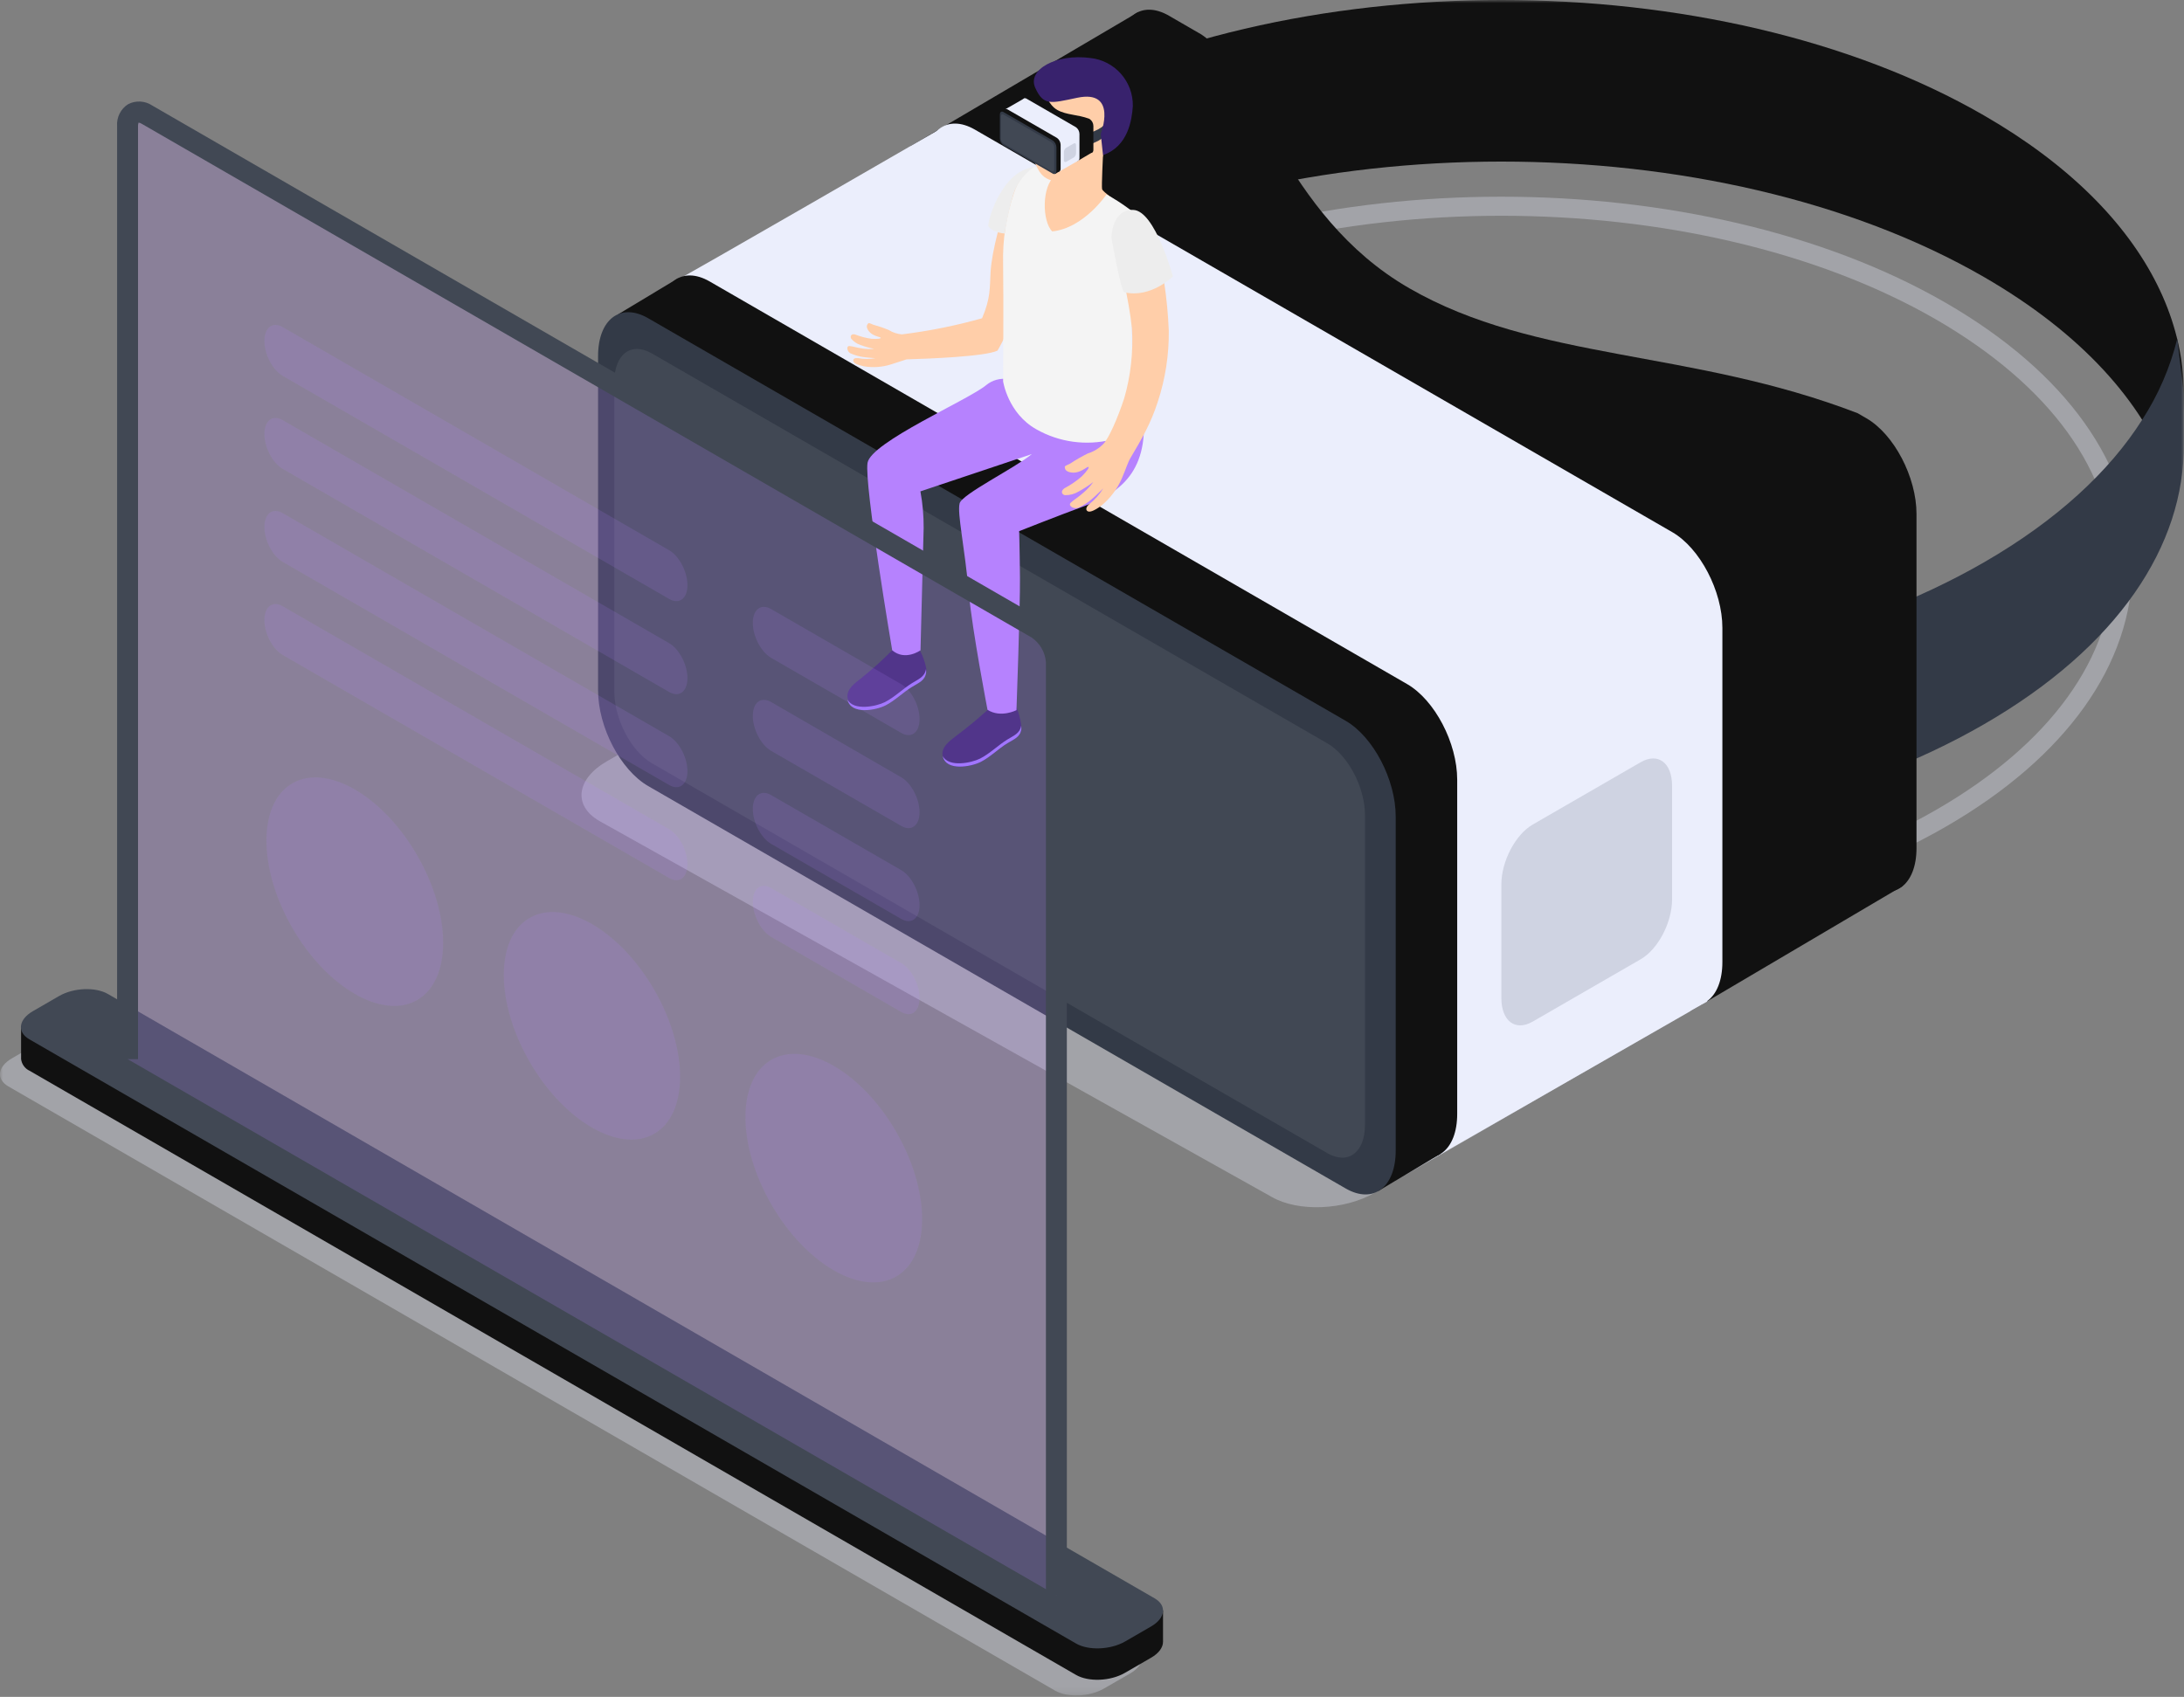<svg width="350" height="272" viewBox="0 0 350 272" fill="none" xmlns="http://www.w3.org/2000/svg">
<rect x="0" y="0" width="350" height="272" fill="#808080" stroke="none"/>
<g clip-path="url(#clip0_204_114)">
<mask id="mask0_204_114" style="mask-type:luminance" maskUnits="userSpaceOnUse" x="0" y="0" width="350" height="272">
<path d="M350 0H0V271.775H350V0Z" fill="white"/>
</mask>
<g mask="url(#mask0_204_114)">
<path opacity="0.4" d="M203.791 191.856L96.054 131.6C91.812 129.15 92.344 124.866 97.244 122.038L140.791 96.894C145.691 94.094 153.111 93.758 157.353 96.194L265.09 156.471C269.339 158.921 268.807 163.198 263.9 166.033L220.353 191.17C215.453 194.005 208.04 194.313 203.791 191.856Z" fill="#D6D8E5"/>
<path opacity="0.4" d="M240.603 149.527C214.815 149.527 189.034 143.864 169.399 132.531C150.086 121.38 139.446 106.456 139.446 90.531C139.446 74.606 150.086 59.675 169.399 48.531C208.655 25.858 272.537 25.865 311.8 48.531C331.113 59.682 341.753 74.599 341.753 90.531C341.753 106.463 331.113 121.394 311.8 132.531C292.179 143.864 266.384 149.527 240.603 149.527ZM240.603 34.587C215.403 34.587 190.203 40.124 170.967 51.212C152.662 61.782 142.575 75.712 142.575 90.517C142.575 105.322 152.662 119.252 170.967 129.822C209.369 151.991 271.851 151.998 310.267 129.822C328.579 119.259 338.659 105.322 338.659 90.517C338.659 75.712 328.572 61.817 310.267 51.212C291.038 40.124 265.817 34.587 240.596 34.587H240.603Z" fill="#D6D8E5"/>
<path d="M163.24 44.401C205.94 19.733 275.24 19.733 317.94 44.401C333.564 53.424 343.462 64.491 347.662 76.118C354.942 55.958 345.037 34.118 317.94 18.501C275.24 -6.167 205.94 -6.167 163.24 18.501C136.143 34.146 126.238 55.958 133.518 76.111C137.718 64.491 147.616 53.417 163.24 44.401Z" fill="#111111"/>
<path d="M348.922 54.292C347.787 58.892 345.895 63.271 343.322 67.249C338.037 75.6 329.588 83.412 317.996 90.111C275.296 114.779 205.996 114.779 163.296 90.111C151.655 83.412 143.206 75.6 137.9 67.263C136.126 64.49 134.659 61.533 133.525 58.443C132.484 61.301 131.779 64.27 131.425 67.291C129.437 84.791 140.028 102.711 163.226 116.109C205.926 140.777 275.226 140.777 317.926 116.109C339.43 103.698 350.126 87.409 349.965 71.127V63.161L348.922 54.292Z" fill="#333A47"/>
<path d="M299.103 67.046L297.703 66.234C270.942 55.937 246.19 57.932 225.841 46.2C205.492 34.468 201.103 11.116 192.5 5.509L187.334 2.52C182.903 -0.042 179.305 2.674 179.305 8.589V62.132C179.305 68.047 182.903 74.914 187.334 77.476L299.103 142.002C303.534 144.564 307.132 141.848 307.132 135.933V82.39C307.132 76.475 303.534 69.608 299.103 67.046Z" fill="#111111"/>
<path d="M270.927 162.071L304.933 142.009L259.447 109.067L270.927 162.071Z" fill="#111111"/>
<path d="M145.907 23.422L182.447 1.918L190.231 57.575L145.907 23.422Z" fill="#111111"/>
<path d="M267.994 160.258L156.232 95.732C151.794 93.17 148.196 86.303 148.196 80.388V26.845C148.196 20.93 151.794 18.214 156.232 20.776L267.994 85.302C272.432 87.864 276.023 94.731 276.023 100.646V154.189C276.023 160.104 272.432 162.82 267.994 160.258Z" fill="#EBEEFC"/>
<path d="M108.374 44.933C109.074 44.723 151.354 20.272 151.354 20.272L190.232 118.531L108.374 44.933Z" fill="#EBEEFC"/>
<path d="M225.056 188.356L273.615 160.524L224.286 79.506L206.317 99.645L190.231 139.349L225.056 188.356Z" fill="#EBEEFC"/>
<path d="M225.49 184.604L113.728 120.078C109.29 117.516 105.692 110.649 105.692 104.734V51.191C105.692 45.276 109.29 42.56 113.728 45.115L225.49 109.648C229.928 112.21 233.526 119.077 233.526 124.992V178.535C233.526 184.45 229.928 187.166 225.49 184.604Z" fill="#111111"/>
<path d="M99.099 50.358L108.717 44.569V66.031L99.099 50.358Z" fill="#111111"/>
<path d="M220.843 190.946L230.832 184.968L221.242 173.11L220.843 190.946Z" fill="#111111"/>
<path d="M215.642 190.498L103.873 126C99.442 123.438 95.844 116.564 95.844 110.649V57.085C95.844 51.17 99.442 48.447 103.873 51.009L215.642 115.535C220.073 118.097 223.671 124.971 223.671 130.886V184.422C223.671 190.337 220.073 193.06 215.642 190.498Z" fill="#333A47"/>
<path d="M212.722 184.849L104.474 122.346C101.142 120.428 98.447 115.276 98.447 110.838V61.215C98.447 56.777 101.142 54.74 104.474 56.658L212.722 119.161C216.047 121.079 218.749 126.231 218.749 130.669V180.292C218.749 184.73 216.047 186.767 212.722 184.849Z" fill="#414854"/>
<path d="M262.934 153.762L245.623 163.758C242.823 165.361 240.604 163.66 240.604 159.964V141.764C240.604 138.068 242.851 133.777 245.623 132.174L262.934 122.178C265.734 120.575 267.96 122.276 267.96 125.972V144.172C267.96 147.868 265.713 152.159 262.934 153.762Z" fill="#CFD3E2"/>
<path d="M162.686 113.085C161.167 114.317 158.927 113.19 158.815 113.302C157.034 114.959 155.165 116.517 153.215 117.971C152.27 118.713 150.793 119.707 151.066 121.142C151.542 123.697 155.637 122.913 157.184 122.129C158.731 121.345 159.984 120.029 161.447 119.14C162.49 118.496 163.547 118.16 163.68 116.844C163.799 116.046 162.952 113.05 162.686 113.085Z" fill="#38226D"/>
<path d="M163.652 116.312C163.456 117.572 162.441 117.915 161.405 118.559C159.921 119.483 158.605 120.813 157.065 121.597C155.665 122.297 152.081 123.039 151.08 121.212C151.619 123.676 155.644 122.906 157.177 122.129C158.71 121.352 159.977 120.029 161.44 119.14C162.483 118.496 163.54 118.16 163.673 116.844C163.686 116.666 163.679 116.488 163.652 116.312Z" fill="#9C73FF"/>
<path d="M147.286 104.216C145.767 105.448 143.086 104.104 143.002 104.216C141.422 105.816 139.751 107.323 137.997 108.731C137.045 109.48 135.575 110.474 135.841 111.902C136.317 114.464 140.412 113.673 141.959 112.896C143.506 112.119 144.759 110.796 146.229 109.907C147.272 109.256 148.294 108.92 148.455 107.604C148.553 106.813 147.559 104.181 147.286 104.216Z" fill="#38226D"/>
<path d="M148.399 107.254C148.196 108.514 147.181 108.864 146.152 109.508C144.661 110.432 143.352 111.762 141.812 112.546C140.412 113.246 136.821 113.981 135.82 112.154C136.366 114.625 140.391 113.848 141.917 113.071C143.443 112.294 144.717 110.971 146.187 110.089C147.23 109.438 148.252 109.102 148.42 107.786C148.433 107.609 148.426 107.43 148.399 107.254Z" fill="#9C73FF"/>
<path d="M182.979 64.4C184.666 74.9 179.99 78.834 173.921 81.067C169.567 82.67 163.323 85.141 163.323 85.141C163.323 85.141 163.407 87.451 163.456 92.631C163.498 97.188 162.896 113.834 162.896 113.834C162.896 113.834 160.383 115.136 158.255 113.778C158.255 113.778 155.805 101.031 155.287 95.277C154.587 87.479 153.383 82.376 153.782 80.696C154.132 79.219 162.658 75.026 165.367 72.786L147.503 78.764C147.86 80.701 148.034 82.668 148.021 84.637C147.86 90.825 147.517 104.237 147.517 104.237C147.517 104.237 145.067 106.008 142.981 104.237C142.981 104.237 138.487 77.714 139.026 74.207C139.544 70.875 155.287 64.064 158.059 61.719C158.543 61.324 159.105 61.036 159.708 60.873C160.312 60.71 160.942 60.677 161.559 60.774L182.979 64.4Z" fill="#B682FE"/>
<path d="M176.763 24.857C176.763 24.857 176.511 29.862 176.616 30.31C176.721 30.758 178.919 32.214 179.556 32.746C180.193 33.278 176.091 37.31 174.103 38.227C172.115 39.144 165.794 36.729 165.703 33.628C165.612 30.527 166.788 27.923 167.754 27.79C168.72 27.657 176.763 24.857 176.763 24.857Z" fill="#FFCEA9"/>
<path d="M165.102 28.294C163.604 28.644 162.091 29.589 161.356 32.116C160.622 34.643 158.97 39.858 158.746 43.631C158.599 46.123 158.788 47.719 157.381 51.016C153.169 52.204 148.872 53.067 144.529 53.599C143.783 53.535 143.063 53.295 142.429 52.899C141.617 52.562 140.784 52.277 139.937 52.045C139.195 51.737 139.237 51.667 138.985 52.045C138.733 52.423 139.139 53.179 139.797 53.578C140.455 53.977 141.029 53.998 141.141 54.138C141.253 54.278 140.595 54.369 139.67 54.306C138.761 54.182 137.87 53.947 137.018 53.606C136.318 53.445 136.226 54.019 136.422 54.306C136.813 54.768 137.325 55.112 137.9 55.3C138.608 55.563 139.336 55.769 140.077 55.916C139.48 55.973 138.878 55.959 138.285 55.874C137.165 55.713 136.731 55.517 136.15 55.468C135.569 55.419 135.73 56.371 136.325 56.651C136.945 56.925 137.6 57.116 138.27 57.218C139.026 57.337 140.293 57.414 140.293 57.414C139.386 57.578 138.457 57.578 137.55 57.414C136.976 57.344 136.689 57.512 136.752 57.855C136.815 58.198 137.199 58.429 138.431 58.716C139.913 58.967 141.434 58.854 142.862 58.387C144.087 58.002 144.676 57.799 145.285 57.603C148.785 57.505 157.884 57.155 159.858 56.203C164.177 48.853 167.104 34.321 167.664 30.569C168 28.371 166.866 27.888 165.102 28.294Z" fill="#FFCEA9"/>
<path d="M177.324 31.171C177.324 31.171 173.691 36.582 168.623 37.093C167.027 35.518 166.88 29.911 169.092 28.119C169.092 28.119 167.062 26.481 165.669 26.796C164.174 27.707 163.062 29.13 162.54 30.8C161.251 34.523 160.646 38.447 160.755 42.385C160.839 47.698 160.755 61.124 160.755 61.124C160.755 61.124 161.511 66.255 166.096 68.824C169.747 70.889 174.048 71.482 178.122 70.483C180.691 69.881 181.622 68.446 182.532 66.584C182.301 62.867 180.824 55.202 181.447 50.484C182.07 45.766 183.057 42.308 183.316 38.521C183.575 34.734 182.812 34.818 180.915 33.467C179.774 32.616 178.574 31.849 177.324 31.171Z" fill="#F4F4F4"/>
<path d="M171.499 74.312C172.411 73.708 173.36 73.164 174.341 72.681C175.261 72.395 176.097 71.888 176.777 71.204C177.673 70.329 179.129 67.004 180.172 63.819C181.215 60.183 181.629 56.395 181.397 52.619C180.956 48.104 179.332 41.79 178.919 39.193C178.506 36.596 179.346 35.567 180.55 34.608C181.95 33.481 183.924 33.978 184.974 37.618C186.317 42.65 187.099 47.815 187.305 53.018C187.349 56.886 186.753 60.734 185.541 64.407C184.449 67.823 183.021 70.28 181.194 73.36C180.697 74.2 180.536 74.942 179.794 76.657C179.057 78.378 177.917 79.895 176.469 81.081C175.195 81.991 174.593 82.124 174.292 81.942C173.991 81.76 173.991 81.319 174.53 80.836C175.434 80.131 176.202 79.268 176.798 78.288C176.798 78.288 175.685 79.408 174.957 80.017C174.321 80.56 173.615 81.015 172.857 81.368C172.115 81.697 171.079 81.067 171.604 80.57C172.129 80.073 172.675 79.821 173.704 78.904C174.268 78.419 174.774 77.87 175.209 77.266C174.463 77.835 173.675 78.345 172.85 78.792C172.203 79.184 171.458 79.386 170.701 79.373C170.302 79.373 169.826 78.806 170.568 78.274C171.573 77.746 172.513 77.103 173.368 76.356C174.18 75.544 174.642 74.858 174.411 74.844C174.18 74.83 173.711 75.341 172.787 75.642C171.863 75.943 170.813 75.642 170.687 75.145C170.561 74.648 170.61 74.753 171.499 74.312Z" fill="#FFCEA9"/>
<path d="M165.438 17.395C166.033 13.51 168.833 10.563 172.844 10.787C174.457 10.869 176.003 11.457 177.264 12.466C178.525 13.475 179.436 14.855 179.87 16.411C180.303 17.967 180.237 19.619 179.679 21.135C179.122 22.651 178.102 23.953 176.764 24.857C176.624 25.446 176.417 26.017 176.148 26.558C174.748 28.21 170.443 29.239 169.211 29.057C167.629 28.833 166.775 28.175 166.019 26.446C164.689 23.394 165.109 19.313 165.438 17.395Z" fill="#FFCEA9"/>
<path d="M178.184 18.2C178.105 18.522 177.975 18.829 177.799 19.11C177.339 19.787 176.722 20.341 176 20.727C174.301 21.59 172.422 22.04 170.516 22.04C168.61 22.04 166.731 21.59 165.031 20.727C164.31 20.341 163.693 19.787 163.232 19.11C163.106 18.915 163.003 18.706 162.924 18.487C162.849 18.688 162.798 18.897 162.77 19.11C162.63 20.356 163.386 21.623 165.031 22.575C166.731 23.438 168.61 23.887 170.516 23.887C172.422 23.887 174.301 23.438 176 22.575C177.526 21.693 178.282 20.538 178.275 19.383V18.816L178.184 18.2Z" fill="#333A47"/>
<path d="M174.649 19.096L174.551 19.033C172.654 18.333 170.897 18.445 169.455 17.633C168.013 16.821 167.698 15.148 167.089 14.749L166.725 14.539C166.41 14.357 166.151 14.539 166.151 14.966V18.767C166.155 18.98 166.209 19.189 166.309 19.378C166.409 19.567 166.551 19.729 166.725 19.852L174.649 24.43C174.964 24.612 175.223 24.43 175.223 24.003V20.181C175.22 19.968 175.166 19.758 175.066 19.57C174.966 19.381 174.824 19.219 174.649 19.096Z" fill="#111111"/>
<path d="M172.654 25.83L175.062 24.409L171.835 22.071L172.654 25.83Z" fill="#111111"/>
<path d="M163.785 16.002L166.375 14.476L166.928 18.424L163.785 16.002Z" fill="#111111"/>
<path d="M172.445 25.704L164.5 21.126C164.326 21.003 164.183 20.841 164.083 20.652C163.983 20.464 163.93 20.255 163.926 20.041V16.24C163.926 15.82 164.185 15.631 164.5 15.813L172.424 20.391C172.597 20.515 172.739 20.677 172.837 20.866C172.936 21.055 172.988 21.264 172.991 21.476V25.277C173.012 25.697 172.76 25.9 172.445 25.704Z" fill="#EBEEFC"/>
<path d="M161.126 17.5C161.175 17.5 164.171 15.75 164.171 15.75L166.929 22.75L161.126 17.5Z" fill="#EBEEFC"/>
<path d="M169.4 27.699L172.844 25.725L169.344 19.978L168.07 21.406L166.929 24.22L169.4 27.699Z" fill="#EBEEFC"/>
<path d="M169.399 27.433L161.475 22.855C161.305 22.729 161.165 22.566 161.067 22.378C160.969 22.19 160.914 21.982 160.908 21.77V17.969C160.908 17.549 161.16 17.36 161.475 17.542L169.399 22.113C169.572 22.239 169.713 22.403 169.813 22.593C169.912 22.782 169.967 22.992 169.973 23.205V26.999C170.001 27.419 169.742 27.615 169.399 27.433Z" fill="#111111"/>
<path d="M160.468 17.913L161.147 17.5V19.019L160.468 17.913Z" fill="#111111"/>
<path d="M169.099 27.881L169.813 27.454L169.127 26.614L169.099 27.881Z" fill="#111111"/>
<path d="M168.734 27.846L160.803 23.275C160.632 23.148 160.492 22.984 160.393 22.795C160.295 22.606 160.241 22.396 160.236 22.183V18.389C160.236 17.969 160.488 17.773 160.803 17.955L168.734 22.533C168.905 22.659 169.044 22.823 169.143 23.011C169.241 23.198 169.295 23.406 169.301 23.618V27.419C169.301 27.839 169.049 28 168.734 27.846Z" fill="#333A47"/>
<path d="M168.524 27.447L160.824 23.016C160.695 22.922 160.589 22.799 160.515 22.657C160.441 22.515 160.4 22.358 160.397 22.197V18.697C160.397 18.382 160.593 18.235 160.824 18.368L168.524 22.806C168.655 22.898 168.762 23.019 168.836 23.16C168.911 23.302 168.95 23.459 168.951 23.618V27.118C168.951 27.44 168.762 27.587 168.524 27.447Z" fill="#414854"/>
<path d="M172.087 25.242L170.855 25.942C170.659 26.054 170.498 25.942 170.498 25.669V24.395C170.497 24.258 170.528 24.123 170.591 24.001C170.653 23.879 170.743 23.774 170.855 23.695L172.087 22.995C172.283 22.883 172.444 22.995 172.444 23.268V24.556C172.443 24.691 172.411 24.823 172.348 24.942C172.286 25.062 172.197 25.164 172.087 25.242Z" fill="#CFD3E2"/>
<path d="M176.763 24.857L176.399 21.469C176.399 21.469 179.199 14.294 172.626 15.673C168.307 16.583 167.222 16.975 165.906 14.077C164.59 11.179 169.224 8.568 174.733 9.296C176.625 9.497 178.373 10.399 179.634 11.824C180.895 13.249 181.576 15.094 181.544 16.996C181.397 19.145 180.83 23.464 176.763 24.857Z" fill="#38226D"/>
<path d="M187.97 44.317C187.97 44.317 184.393 47.866 180.172 46.844C179.57 46.438 178.114 38.129 178.114 38.129C178.114 38.129 178.114 33.53 181.614 33.649C185.114 33.768 187.97 44.317 187.97 44.317Z" fill="#EDEDED"/>
<path d="M160.999 37.429C160.999 37.429 159.13 37.331 158.36 36.246C158.5 34.384 160.88 27.328 165.668 26.796C164.365 27.709 163.332 28.957 162.679 30.408C161.804 32.536 160.999 37.429 160.999 37.429Z" fill="#EDEDED"/>
<path opacity="0.4" d="M169.085 270.998L1.351 174.153C-0.651 172.998 -0.399 170.975 1.918 169.638L6.118 167.209C8.435 165.872 11.935 165.732 13.944 166.887L181.671 263.725C183.68 264.887 183.428 266.91 181.111 268.247L176.911 270.669C174.594 272.006 171.087 272.153 169.085 270.998Z" fill="#D6D8E5"/>
<path d="M186.382 263.109V258.118L182 259.469L17.297 164.374C15.295 163.212 11.788 163.359 9.471 164.696L7.581 165.788L3.381 164.612V169.764C3.429 170.164 3.578 170.546 3.814 170.873C4.05 171.2 4.366 171.462 4.732 171.633L172.438 268.478C174.447 269.633 177.947 269.493 180.264 268.156L184.464 265.727C185.745 264.992 186.389 264.047 186.382 263.151V263.109Z" fill="#111111"/>
<path d="M172.438 263.445L4.711 166.6C2.702 165.445 2.954 163.422 5.271 162.085L9.471 159.656C11.788 158.319 15.295 158.172 17.297 159.334L185.031 256.2C187.033 257.355 186.781 259.378 184.464 260.715L180.264 263.144C177.947 264.46 174.447 264.6 172.438 263.445Z" fill="#414854"/>
<path opacity="0.2" d="M169.294 255.71L20.446 169.771V16.597L169.294 102.536V255.71Z" fill="#B682FE"/>
<path d="M170.968 255.71H167.615V106.134C167.552 105.35 167.315 104.59 166.922 103.91C166.528 103.229 165.988 102.645 165.34 102.2L22.729 19.852C22.571 19.75 22.395 19.681 22.211 19.649C22.142 19.825 22.111 20.013 22.12 20.202V169.771H18.767V20.202C18.717 19.514 18.855 18.826 19.164 18.21C19.473 17.594 19.943 17.073 20.524 16.702C21.13 16.387 21.81 16.242 22.492 16.28C23.174 16.318 23.834 16.539 24.402 16.919L167.013 99.281C168.178 100.017 169.147 101.026 169.836 102.219C170.525 103.413 170.913 104.757 170.968 106.134V255.71Z" fill="#414854"/>
<g opacity="0.7">
<path opacity="0.2" d="M107.232 96.005L45.31 60.256C43.686 59.318 42.37 56.812 42.37 54.656C42.37 52.493 43.686 51.499 45.31 52.437L107.232 88.2C108.856 89.138 110.165 91.651 110.165 93.8C110.165 95.949 108.856 96.943 107.232 96.005Z" fill="#B682FE"/>
<path opacity="0.2" d="M107.232 110.922L45.31 75.166C43.686 74.228 42.37 71.722 42.37 69.566C42.37 67.403 43.686 66.409 45.31 67.347L107.232 103.096C108.856 104.034 110.165 106.547 110.165 108.696C110.165 110.859 108.856 111.853 107.232 110.922Z" fill="#B682FE"/>
<path opacity="0.2" d="M107.232 125.832L45.31 90.076C43.686 89.145 42.37 86.632 42.37 84.476C42.37 82.313 43.686 81.319 45.31 82.257L107.232 118.006C108.856 118.944 110.165 121.457 110.165 123.606C110.165 125.769 108.856 126.763 107.232 125.832Z" fill="#B682FE"/>
<path opacity="0.2" d="M107.232 140.742L45.31 105C43.686 104.069 42.37 101.556 42.37 99.4C42.37 97.237 43.686 96.243 45.31 97.181L107.232 132.93C108.856 133.868 110.165 136.381 110.165 138.53C110.165 140.7 108.856 141.673 107.232 140.742Z" fill="#B682FE"/>
<path opacity="0.2" d="M144.431 117.481L123.578 105.448C121.961 104.51 120.645 101.997 120.645 99.848C120.645 97.692 121.961 96.698 123.578 97.629L144.431 109.669C146.048 110.607 147.364 113.113 147.364 115.269C147.364 117.425 146.048 118.419 144.431 117.481Z" fill="#B682FE"/>
<path opacity="0.2" d="M144.431 132.391L123.578 120.358C121.961 119.42 120.645 116.907 120.645 114.758C120.645 112.595 121.961 111.601 123.578 112.532L144.431 124.6C146.048 125.538 147.364 128.051 147.364 130.2C147.364 132.335 146.048 133.329 144.431 132.391Z" fill="#B682FE"/>
<path opacity="0.2" d="M144.431 147.301L123.578 135.268C121.961 134.33 120.645 131.817 120.645 129.668C120.645 127.505 121.961 126.511 123.578 127.449L144.431 139.482C146.048 140.42 147.364 142.933 147.364 145.082C147.364 147.245 146.048 148.239 144.431 147.301Z" fill="#B682FE"/>
<path opacity="0.2" d="M144.431 162.218L123.578 150.178C121.961 149.24 120.645 146.734 120.645 144.578C120.645 142.415 121.961 141.421 123.578 142.359L144.431 154.392C146.048 155.33 147.364 157.843 147.364 159.992C147.364 162.155 146.048 163.149 144.431 162.218Z" fill="#B682FE"/>
<path opacity="0.2" d="M66.847 160.312C72.39 157.126 72.411 146.762 66.895 137.163C61.378 127.564 52.412 122.364 46.869 125.55C41.326 128.735 41.305 139.1 46.822 148.699C52.339 158.298 61.304 163.497 66.847 160.312Z" fill="#B682FE"/>
<path opacity="0.2" d="M104.854 181.734C110.372 178.549 110.372 168.22 104.856 158.665C99.339 149.11 90.394 143.946 84.876 147.131C79.359 150.317 79.358 160.646 84.875 170.201C90.391 179.756 99.337 184.92 104.854 181.734Z" fill="#B682FE"/>
<path opacity="0.2" d="M143.609 204.627C149.152 201.441 149.173 191.077 143.656 181.478C138.14 171.878 129.174 166.679 123.631 169.865C118.088 173.05 118.067 183.414 123.584 193.014C129.1 202.613 138.066 207.812 143.609 204.627Z" fill="#B682FE"/>
</g>
</g>
</g>
<defs>
<clipPath id="clip0_204_114">
<rect width="350" height="272" fill="white"/>
</clipPath>
</defs>
</svg>
